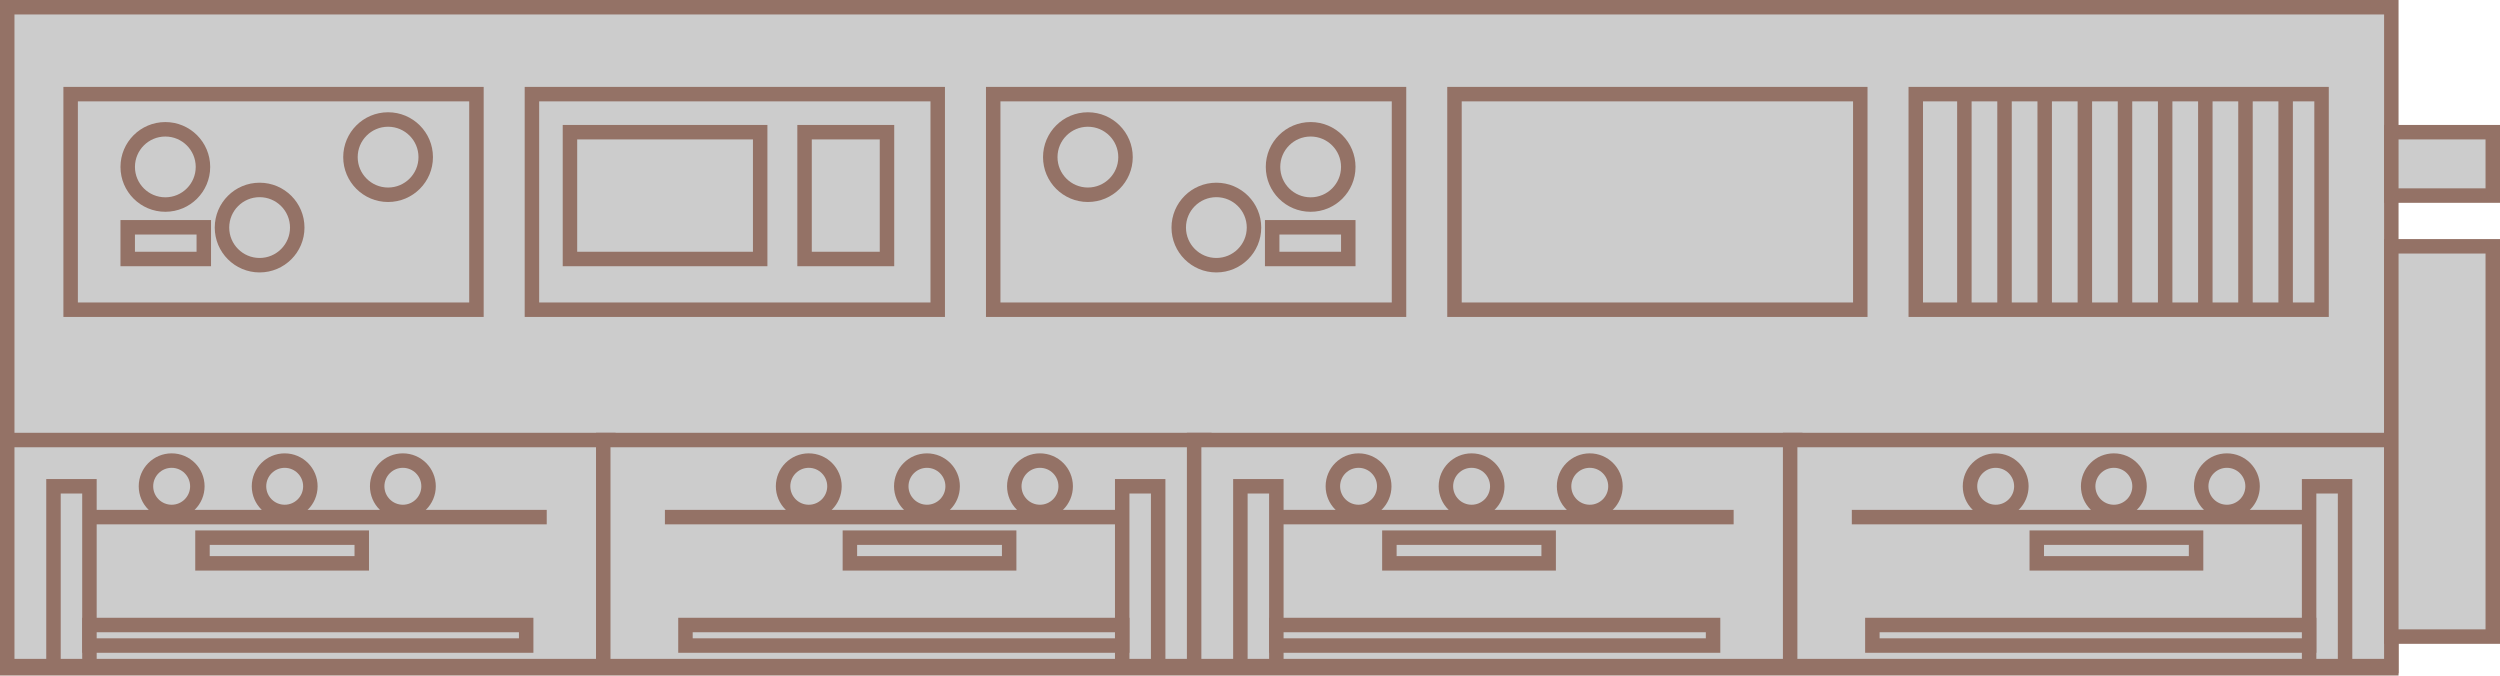 ﻿<?xml version="1.0" encoding="utf-8"?>
<svg version="1.1" id="图层_1" xmlns="http://www.w3.org/2000/svg" xmlns:xlink="http://www.w3.org/1999/xlink" x="0px" y="0px" width="345.521px" height="93.364px" viewBox="0 0 345.521 93.364" enable-background="new 0 0 345.521 93.364" xml:space="preserve">
<g>
	<g>
		<rect x="1" y="1" fill="#CCCCCC" stroke="#947266" stroke-width="2" stroke-miterlimit="10" width="329.5" height="91.364" />
		
			<rect x="201.021" y="13.01" fill="#CCCCCC" stroke="#947266" stroke-width="2" stroke-miterlimit="10" width="56.086" height="29.795" />
		<g>
			
				<rect x="73.516" y="13.01" fill="#CCCCCC" stroke="#947266" stroke-width="2" stroke-miterlimit="10" width="56.085" height="29.795" />
			
				<rect x="78.773" y="18.269" fill="#CCCCCC" stroke="#947266" stroke-width="2" stroke-miterlimit="10" width="26.29" height="17.526" />
			
				<rect x="111.197" y="18.269" fill="#CCCCCC" stroke="#947266" stroke-width="2" stroke-miterlimit="10" width="11.393" height="17.526" />
		</g>
		<g>
			
				<rect x="9.763" y="13.01" fill="#CCCCCC" stroke="#947266" stroke-width="2" stroke-miterlimit="10" width="56.085" height="29.795" />
			<g>
				<circle fill="#CCCCCC" stroke="#947266" stroke-width="2" stroke-miterlimit="10" cx="22.851" cy="23.07" r="5.2" />
				<circle fill="#CCCCCC" stroke="#947266" stroke-width="2" stroke-miterlimit="10" cx="35.881" cy="31.452" r="5.201" />
				<circle fill="#CCCCCC" stroke="#947266" stroke-width="2" stroke-miterlimit="10" cx="53.637" cy="21.717" r="5.201" />
			</g>
			
				<rect x="17.65" y="31.414" fill="#CCCCCC" stroke="#947266" stroke-width="2" stroke-miterlimit="10" width="10.516" height="4.381" />
		</g>
		<g>
			
				<rect x="137.269" y="13.01" fill="#CCCCCC" stroke="#947266" stroke-width="2" stroke-miterlimit="10" width="56.085" height="29.795" />
			<g>
				<circle fill="#CCCCCC" stroke="#947266" stroke-width="2" stroke-miterlimit="10" cx="181.143" cy="23.07" r="5.201" />
				<circle fill="#CCCCCC" stroke="#947266" stroke-width="2" stroke-miterlimit="10" cx="168.112" cy="31.452" r="5.201" />
				<circle fill="#CCCCCC" stroke="#947266" stroke-width="2" stroke-miterlimit="10" cx="150.356" cy="21.717" r="5.2" />
			</g>
			
				<rect x="175.827" y="31.414" fill="#CCCCCC" stroke="#947266" stroke-width="2" stroke-miterlimit="10" width="10.517" height="4.381" />
		</g>
		<g>
			
				<rect x="1" y="60.816" fill="#CCCCCC" stroke="#947266" stroke-width="2" stroke-miterlimit="10" width="83.084" height="31.246" />
			
				<line fill="#CCCCCC" stroke="#947266" stroke-width="2" stroke-miterlimit="10" x1="9.521" y1="71.468" x2="75.563" y2="71.468" />
			<circle fill="#CCCCCC" stroke="#947266" stroke-width="2" stroke-miterlimit="10" cx="23.724" cy="67.208" r="3.551" />
			<circle fill="#CCCCCC" stroke="#947266" stroke-width="2" stroke-miterlimit="10" cx="39.346" cy="67.208" r="3.55" />
			<circle fill="#CCCCCC" stroke="#947266" stroke-width="2" stroke-miterlimit="10" cx="55.68" cy="67.208" r="3.551" />
			
				<rect x="7.391" y="67.208" fill="#CCCCCC" stroke="#947266" stroke-width="2" stroke-miterlimit="10" width="4.971" height="24.854" />
			
				<rect x="12.361" y="86.381" fill="#CCCCCC" stroke="#947266" stroke-width="2" stroke-miterlimit="10" width="60.361" height="2.84" />
			
				<rect x="27.984" y="74.309" fill="#CCCCCC" stroke="#947266" stroke-width="2" stroke-miterlimit="10" width="22.014" height="3.55" />
		</g>
		<g>
			
				<rect x="83.375" y="60.816" fill="#CCCCCC" stroke="#947266" stroke-width="2" stroke-miterlimit="10" width="83.084" height="31.246" />
			
				<line fill="#CCCCCC" stroke="#947266" stroke-width="2" stroke-miterlimit="10" x1="157.938" y1="71.468" x2="91.896" y2="71.468" />
			<circle fill="#CCCCCC" stroke="#947266" stroke-width="2" stroke-miterlimit="10" cx="143.735" cy="67.208" r="3.551" />
			<circle fill="#CCCCCC" stroke="#947266" stroke-width="2" stroke-miterlimit="10" cx="128.113" cy="67.208" r="3.55" />
			<circle fill="#CCCCCC" stroke="#947266" stroke-width="2" stroke-miterlimit="10" cx="111.779" cy="67.208" r="3.551" />
			
				<rect x="155.098" y="67.208" fill="#CCCCCC" stroke="#947266" stroke-width="2" stroke-miterlimit="10" width="4.971" height="24.854" />
			
				<rect x="94.736" y="86.381" fill="#CCCCCC" stroke="#947266" stroke-width="2" stroke-miterlimit="10" width="60.361" height="2.84" />
			
				<rect x="117.461" y="74.309" fill="#CCCCCC" stroke="#947266" stroke-width="2" stroke-miterlimit="10" width="22.014" height="3.55" />
		</g>
		<g>
			
				<rect x="165.039" y="60.816" fill="#CCCCCC" stroke="#947266" stroke-width="2" stroke-miterlimit="10" width="83.086" height="31.246" />
			
				<line fill="#CCCCCC" stroke="#947266" stroke-width="2" stroke-miterlimit="10" x1="173.561" y1="71.468" x2="239.604" y2="71.468" />
			<circle fill="#CCCCCC" stroke="#947266" stroke-width="2" stroke-miterlimit="10" cx="187.764" cy="67.208" r="3.551" />
			<circle fill="#CCCCCC" stroke="#947266" stroke-width="2" stroke-miterlimit="10" cx="203.387" cy="67.208" r="3.551" />
			<circle fill="#CCCCCC" stroke="#947266" stroke-width="2" stroke-miterlimit="10" cx="219.719" cy="67.208" r="3.551" />
			
				<rect x="171.431" y="67.208" fill="#CCCCCC" stroke="#947266" stroke-width="2" stroke-miterlimit="10" width="4.971" height="24.854" />
			
				<rect x="176.401" y="86.381" fill="#CCCCCC" stroke="#947266" stroke-width="2" stroke-miterlimit="10" width="60.36" height="2.84" />
			
				<rect x="192.024" y="74.309" fill="#CCCCCC" stroke="#947266" stroke-width="2" stroke-miterlimit="10" width="22.014" height="3.55" />
		</g>
		<g>
			
				<rect x="247.414" y="60.816" fill="#CCCCCC" stroke="#947266" stroke-width="2" stroke-miterlimit="10" width="83.086" height="31.246" />
			
				<line fill="#CCCCCC" stroke="#947266" stroke-width="2" stroke-miterlimit="10" x1="321.979" y1="71.468" x2="255.936" y2="71.468" />
			<circle fill="#CCCCCC" stroke="#947266" stroke-width="2" stroke-miterlimit="10" cx="307.775" cy="67.208" r="3.551" />
			<circle fill="#CCCCCC" stroke="#947266" stroke-width="2" stroke-miterlimit="10" cx="292.152" cy="67.208" r="3.551" />
			<circle fill="#CCCCCC" stroke="#947266" stroke-width="2" stroke-miterlimit="10" cx="275.82" cy="67.208" r="3.55" />
			
				<rect x="319.138" y="67.208" fill="#CCCCCC" stroke="#947266" stroke-width="2" stroke-miterlimit="10" width="4.971" height="24.854" />
			
				<rect x="258.776" y="86.381" fill="#CCCCCC" stroke="#947266" stroke-width="2" stroke-miterlimit="10" width="60.361" height="2.84" />
			
				<rect x="281.5" y="74.309" fill="#CCCCCC" stroke="#947266" stroke-width="2" stroke-miterlimit="10" width="22.015" height="3.55" />
		</g>
		<g>
			
				<rect x="264.775" y="13.01" fill="#CCCCCC" stroke="#947266" stroke-width="2" stroke-miterlimit="10" width="56.084" height="29.795" />
			
				<line fill="#CCCCCC" stroke="#947266" stroke-width="2" stroke-miterlimit="10" x1="315.895" y1="13.01" x2="315.895" y2="42.806" />
			
				<line fill="#CCCCCC" stroke="#947266" stroke-width="2" stroke-miterlimit="10" x1="310.344" y1="13.01" x2="310.344" y2="42.806" />
			
				<line fill="#CCCCCC" stroke="#947266" stroke-width="2" stroke-miterlimit="10" x1="304.794" y1="13.01" x2="304.794" y2="42.806" />
			
				<line fill="#CCCCCC" stroke="#947266" stroke-width="2" stroke-miterlimit="10" x1="299.244" y1="13.01" x2="299.244" y2="42.806" />
			
				<line fill="#CCCCCC" stroke="#947266" stroke-width="2" stroke-miterlimit="10" x1="293.693" y1="13.01" x2="293.693" y2="42.806" />
			
				<line fill="#CCCCCC" stroke="#947266" stroke-width="2" stroke-miterlimit="10" x1="288.144" y1="13.01" x2="288.144" y2="42.806" />
			
				<line fill="#CCCCCC" stroke="#947266" stroke-width="2" stroke-miterlimit="10" x1="282.594" y1="13.01" x2="282.594" y2="42.806" />
			
				<line fill="#CCCCCC" stroke="#947266" stroke-width="2" stroke-miterlimit="10" x1="277.043" y1="13.01" x2="277.043" y2="42.806" />
			
				<line fill="#CCCCCC" stroke="#947266" stroke-width="2" stroke-miterlimit="10" x1="271.493" y1="13.01" x2="271.493" y2="42.806" />
		</g>
	</g>
	
		<rect x="330.5" y="34.042" fill="#CCCCCC" stroke="#947266" stroke-width="2" stroke-miterlimit="10" width="14.021" height="53.94" />
	
		<rect x="330.5" y="18.269" fill="#CCCCCC" stroke="#947266" stroke-width="2" stroke-miterlimit="10" width="14.021" height="8.763" />
</g>
</svg>
